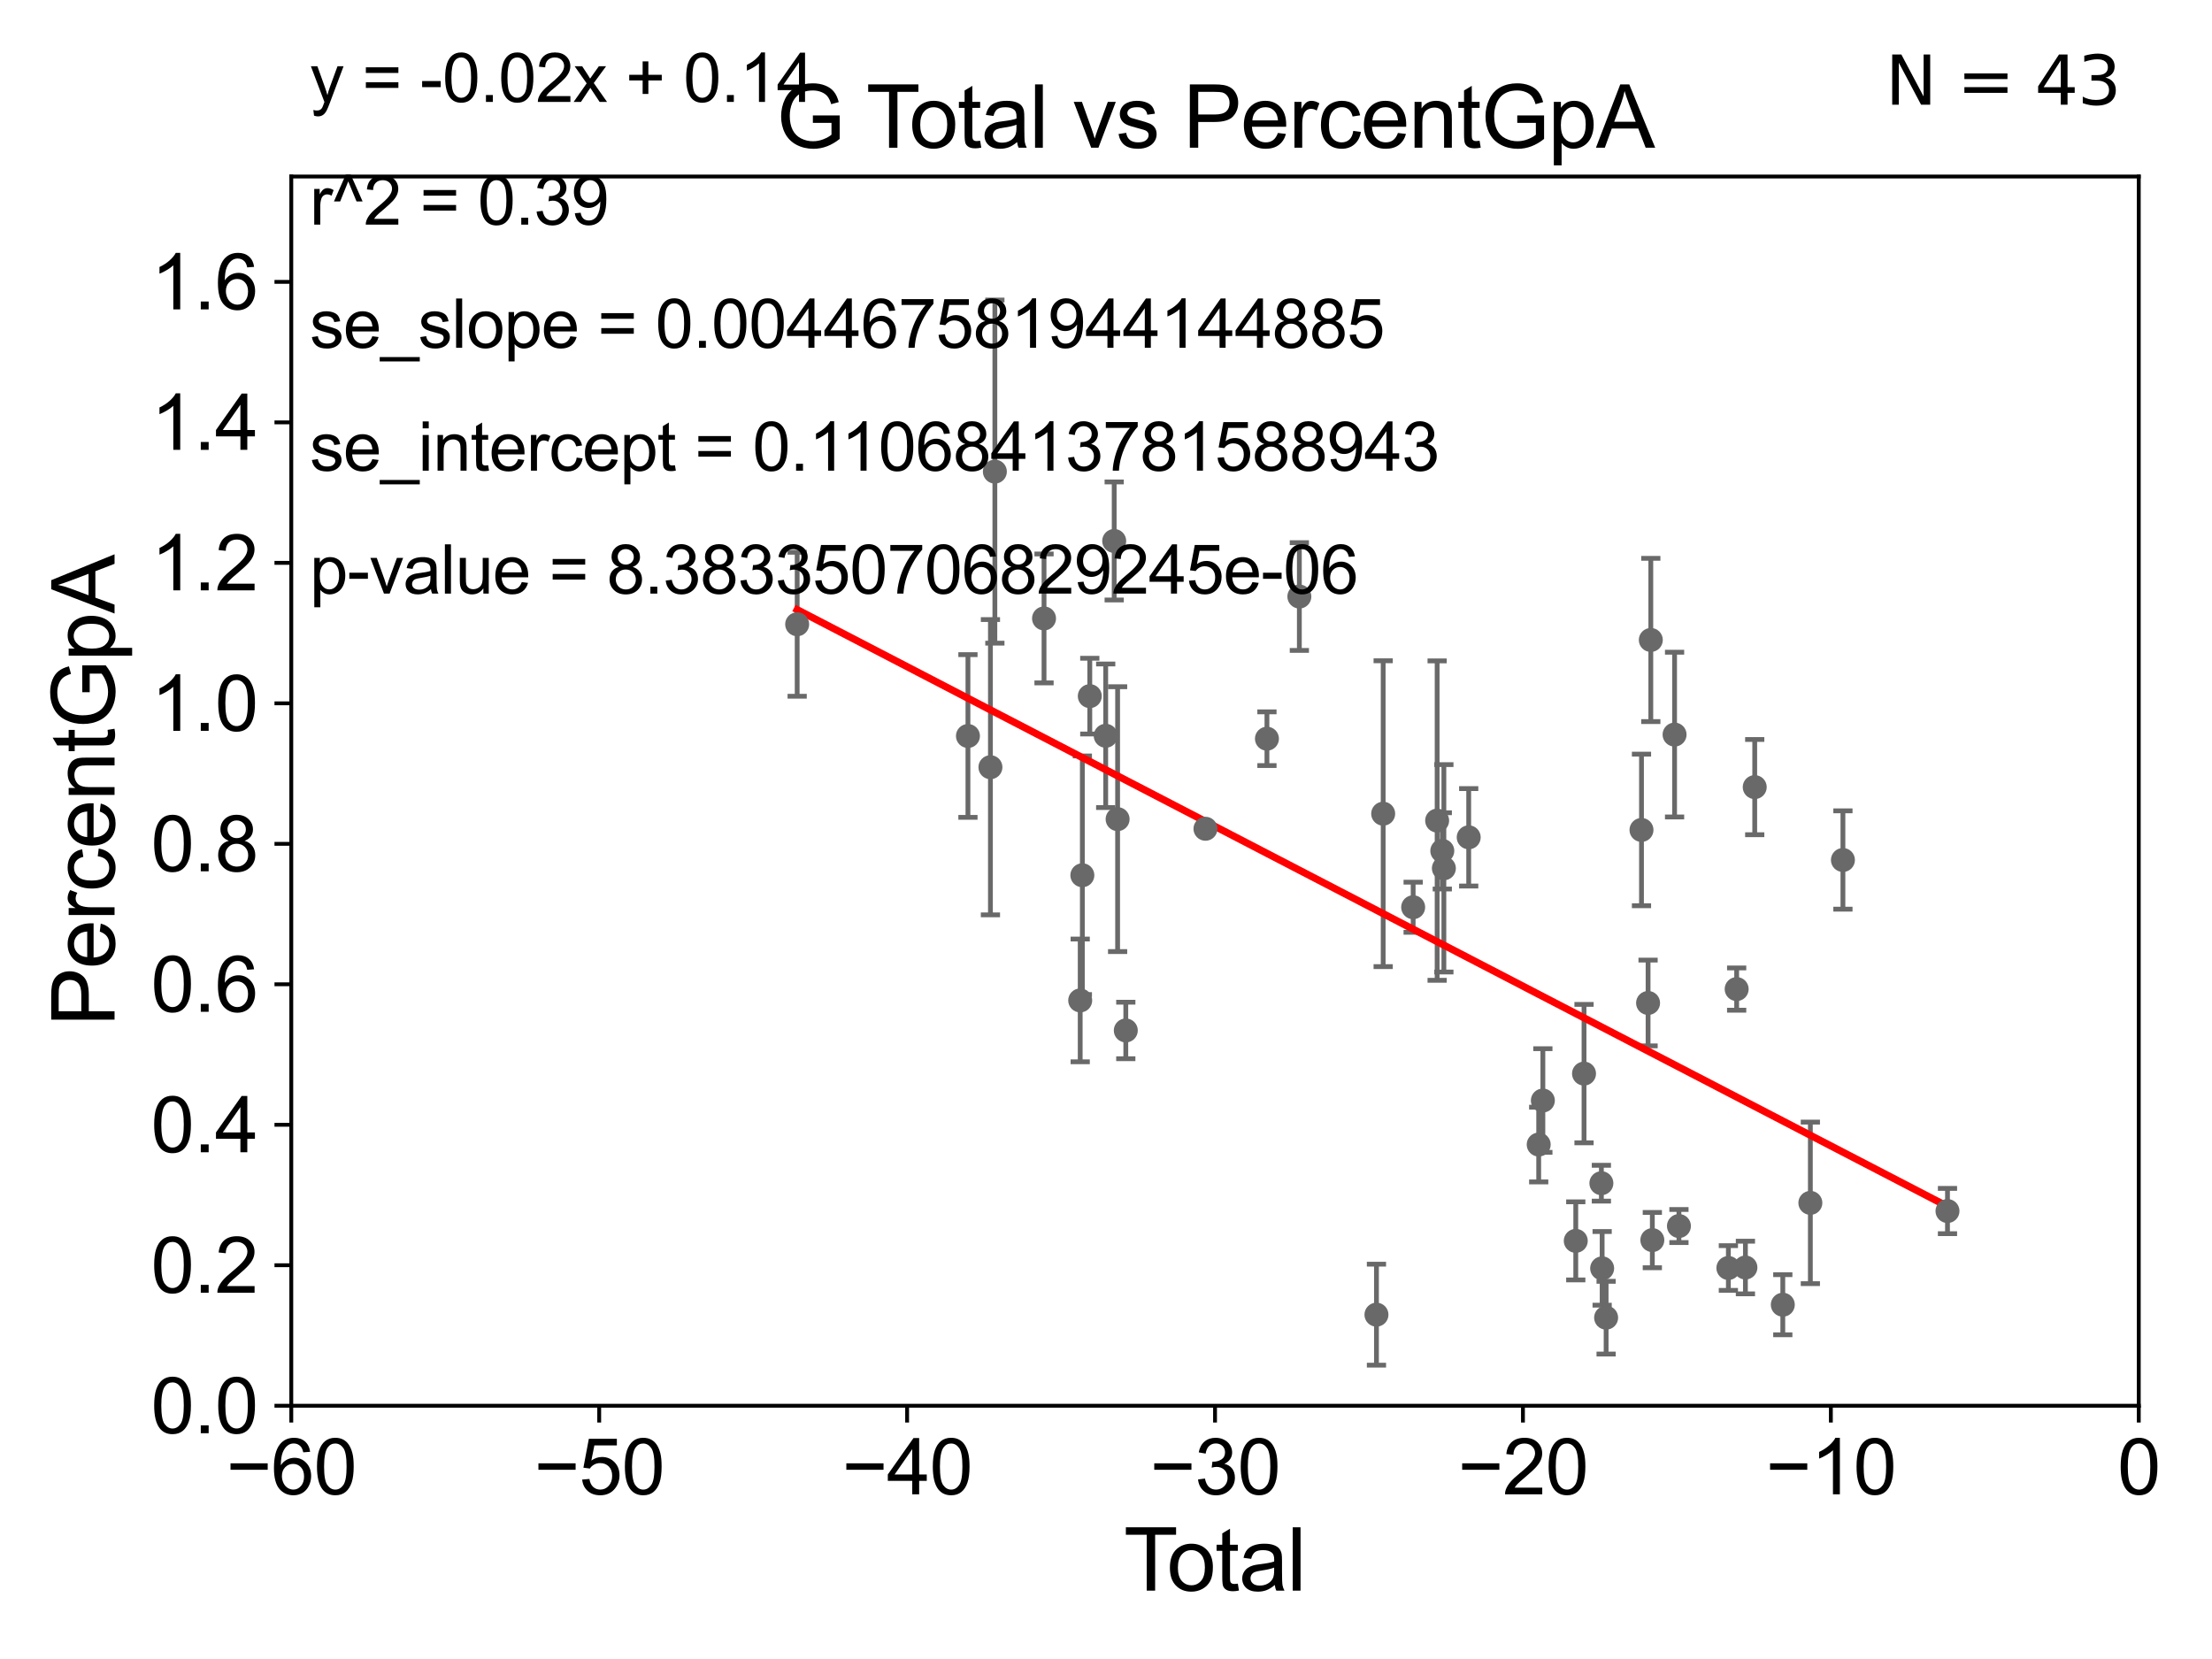 <?xml version="1.0" encoding="utf-8" standalone="no"?>
<!DOCTYPE svg PUBLIC "-//W3C//DTD SVG 1.1//EN"
  "http://www.w3.org/Graphics/SVG/1.1/DTD/svg11.dtd">
<svg xmlns:xlink="http://www.w3.org/1999/xlink" width="460.8pt" height="345.6pt" viewBox="0 0 460.8 345.6" xmlns="http://www.w3.org/2000/svg" version="1.1">
 <defs>
  <style type="text/css">*{stroke-linejoin: round; stroke-linecap: butt}</style>
 </defs>
 <g id="figure_1">
  <g id="patch_1">
   <path d="M 0 345.6 
L 460.8 345.6 
L 460.8 0 
L 0 0 
z
" style="fill: #ffffff"/>
  </g>
  <g id="axes_1">
   <g id="patch_2">
    <path d="M 60.68 292.84 
L 445.545 292.84 
L 445.545 36.775 
L 60.68 36.775 
z
" style="fill: #ffffff"/>
   </g>
   <g id="PathCollection_1">
    <defs>
     <path id="m47441e8400" d="M 0 1.118 
C 0.297 1.118 0.581 1 0.791 0.791 
C 1 0.581 1.118 0.297 1.118 0 
C 1.118 -0.297 1 -0.581 0.791 -0.791 
C 0.581 -1 0.297 -1.118 0 -1.118 
C -0.297 -1.118 -0.581 -1 -0.791 -0.791 
C -1 -0.581 -1.118 -0.297 -1.118 0 
C -1.118 0.297 -1 0.581 -0.791 0.791 
C -0.581 1 -0.297 1.118 0 1.118 
z
" style="stroke: #696969"/>
    </defs>
    <g clip-path="url(#pc8332c37d7)">
     <use xlink:href="#m47441e8400" x="166.065" y="130.045" style="fill: #696969; stroke: #696969"/>
     <use xlink:href="#m47441e8400" x="321.407" y="229.259" style="fill: #696969; stroke: #696969"/>
     <use xlink:href="#m47441e8400" x="328.261" y="258.495" style="fill: #696969; stroke: #696969"/>
     <use xlink:href="#m47441e8400" x="329.981" y="223.65" style="fill: #696969; stroke: #696969"/>
     <use xlink:href="#m47441e8400" x="333.597" y="246.482" style="fill: #696969; stroke: #696969"/>
     <use xlink:href="#m47441e8400" x="333.756" y="264.219" style="fill: #696969; stroke: #696969"/>
     <use xlink:href="#m47441e8400" x="334.584" y="274.495" style="fill: #696969; stroke: #696969"/>
     <use xlink:href="#m47441e8400" x="341.952" y="172.893" style="fill: #696969; stroke: #696969"/>
     <use xlink:href="#m47441e8400" x="343.324" y="208.938" style="fill: #696969; stroke: #696969"/>
     <use xlink:href="#m47441e8400" x="320.54" y="238.43" style="fill: #696969; stroke: #696969"/>
     <use xlink:href="#m47441e8400" x="343.894" y="133.316" style="fill: #696969; stroke: #696969"/>
     <use xlink:href="#m47441e8400" x="348.844" y="153.029" style="fill: #696969; stroke: #696969"/>
     <use xlink:href="#m47441e8400" x="349.754" y="255.406" style="fill: #696969; stroke: #696969"/>
     <use xlink:href="#m47441e8400" x="360.052" y="264.146" style="fill: #696969; stroke: #696969"/>
     <use xlink:href="#m47441e8400" x="361.778" y="206.043" style="fill: #696969; stroke: #696969"/>
     <use xlink:href="#m47441e8400" x="363.603" y="264.045" style="fill: #696969; stroke: #696969"/>
     <use xlink:href="#m47441e8400" x="365.541" y="163.969" style="fill: #696969; stroke: #696969"/>
     <use xlink:href="#m47441e8400" x="371.39" y="271.795" style="fill: #696969; stroke: #696969"/>
     <use xlink:href="#m47441e8400" x="377.131" y="250.581" style="fill: #696969; stroke: #696969"/>
     <use xlink:href="#m47441e8400" x="344.211" y="258.335" style="fill: #696969; stroke: #696969"/>
     <use xlink:href="#m47441e8400" x="383.915" y="179.153" style="fill: #696969; stroke: #696969"/>
     <use xlink:href="#m47441e8400" x="405.697" y="252.283" style="fill: #696969; stroke: #696969"/>
     <use xlink:href="#m47441e8400" x="300.786" y="180.884" style="fill: #696969; stroke: #696969"/>
     <use xlink:href="#m47441e8400" x="201.641" y="153.321" style="fill: #696969; stroke: #696969"/>
     <use xlink:href="#m47441e8400" x="206.325" y="159.824" style="fill: #696969; stroke: #696969"/>
     <use xlink:href="#m47441e8400" x="207.249" y="98.244" style="fill: #696969; stroke: #696969"/>
     <use xlink:href="#m47441e8400" x="217.491" y="128.83" style="fill: #696969; stroke: #696969"/>
     <use xlink:href="#m47441e8400" x="225.026" y="208.407" style="fill: #696969; stroke: #696969"/>
     <use xlink:href="#m47441e8400" x="225.474" y="182.332" style="fill: #696969; stroke: #696969"/>
     <use xlink:href="#m47441e8400" x="227.023" y="145.017" style="fill: #696969; stroke: #696969"/>
     <use xlink:href="#m47441e8400" x="230.338" y="153.276" style="fill: #696969; stroke: #696969"/>
     <use xlink:href="#m47441e8400" x="232.107" y="112.694" style="fill: #696969; stroke: #696969"/>
     <use xlink:href="#m47441e8400" x="305.958" y="174.428" style="fill: #696969; stroke: #696969"/>
     <use xlink:href="#m47441e8400" x="232.819" y="170.644" style="fill: #696969; stroke: #696969"/>
     <use xlink:href="#m47441e8400" x="251.12" y="172.647" style="fill: #696969; stroke: #696969"/>
     <use xlink:href="#m47441e8400" x="263.927" y="153.884" style="fill: #696969; stroke: #696969"/>
     <use xlink:href="#m47441e8400" x="270.68" y="124.27" style="fill: #696969; stroke: #696969"/>
     <use xlink:href="#m47441e8400" x="286.742" y="273.868" style="fill: #696969; stroke: #696969"/>
     <use xlink:href="#m47441e8400" x="288.141" y="169.507" style="fill: #696969; stroke: #696969"/>
     <use xlink:href="#m47441e8400" x="294.387" y="188.992" style="fill: #696969; stroke: #696969"/>
     <use xlink:href="#m47441e8400" x="299.383" y="170.946" style="fill: #696969; stroke: #696969"/>
     <use xlink:href="#m47441e8400" x="300.457" y="177.251" style="fill: #696969; stroke: #696969"/>
     <use xlink:href="#m47441e8400" x="234.524" y="214.664" style="fill: #696969; stroke: #696969"/>
    </g>
   </g>
   <g id="matplotlib.axis_1">
    <g id="xtick_1">
     <g id="line2d_1">
      <defs>
       <path id="m8c2163148f" d="M 0 0 
L 0 3.5 
" style="stroke: #000000; stroke-width: 0.8"/>
      </defs>
      <g>
       <use xlink:href="#m8c2163148f" x="60.68" y="292.84" style="stroke: #000000; stroke-width: 0.8"/>
      </g>
     </g>
     <g id="text_1">
      <!-- −60 -->
      <g transform="translate(47.11 311.293)scale(0.16 -0.16)">
       <defs>
        <path id="ArialMT-2212" d="M 3381 1997 
L 356 1997 
L 356 2522 
L 3381 2522 
L 3381 1997 
z
" transform="scale(0.016)"/>
        <path id="ArialMT-36" d="M 3184 3459 
L 2625 3416 
Q 2550 3747 2413 3897 
Q 2184 4138 1850 4138 
Q 1581 4138 1378 3988 
Q 1113 3794 959 3422 
Q 806 3050 800 2363 
Q 1003 2672 1297 2822 
Q 1591 2972 1913 2972 
Q 2475 2972 2870 2558 
Q 3266 2144 3266 1488 
Q 3266 1056 3080 686 
Q 2894 316 2569 119 
Q 2244 -78 1831 -78 
Q 1128 -78 684 439 
Q 241 956 241 2144 
Q 241 3472 731 4075 
Q 1159 4600 1884 4600 
Q 2425 4600 2770 4297 
Q 3116 3994 3184 3459 
z
M 888 1484 
Q 888 1194 1011 928 
Q 1134 663 1356 523 
Q 1578 384 1822 384 
Q 2178 384 2434 671 
Q 2691 959 2691 1453 
Q 2691 1928 2437 2201 
Q 2184 2475 1800 2475 
Q 1419 2475 1153 2201 
Q 888 1928 888 1484 
z
" transform="scale(0.016)"/>
        <path id="ArialMT-30" d="M 266 2259 
Q 266 3072 433 3567 
Q 600 4063 929 4331 
Q 1259 4600 1759 4600 
Q 2128 4600 2406 4451 
Q 2684 4303 2865 4023 
Q 3047 3744 3150 3342 
Q 3253 2941 3253 2259 
Q 3253 1453 3087 958 
Q 2922 463 2592 192 
Q 2263 -78 1759 -78 
Q 1097 -78 719 397 
Q 266 969 266 2259 
z
M 844 2259 
Q 844 1131 1108 757 
Q 1372 384 1759 384 
Q 2147 384 2411 759 
Q 2675 1134 2675 2259 
Q 2675 3391 2411 3762 
Q 2147 4134 1753 4134 
Q 1366 4134 1134 3806 
Q 844 3388 844 2259 
z
" transform="scale(0.016)"/>
       </defs>
       <use xlink:href="#ArialMT-2212"/>
       <use xlink:href="#ArialMT-36" x="58.398"/>
       <use xlink:href="#ArialMT-30" x="114.014"/>
      </g>
     </g>
    </g>
    <g id="xtick_2">
     <g id="line2d_2">
      <g>
       <use xlink:href="#m8c2163148f" x="124.824" y="292.84" style="stroke: #000000; stroke-width: 0.8"/>
      </g>
     </g>
     <g id="text_2">
      <!-- −50 -->
      <g transform="translate(111.254 311.293)scale(0.16 -0.16)">
       <defs>
        <path id="ArialMT-35" d="M 266 1200 
L 856 1250 
Q 922 819 1161 601 
Q 1400 384 1738 384 
Q 2144 384 2425 690 
Q 2706 997 2706 1503 
Q 2706 1984 2436 2262 
Q 2166 2541 1728 2541 
Q 1456 2541 1237 2417 
Q 1019 2294 894 2097 
L 366 2166 
L 809 4519 
L 3088 4519 
L 3088 3981 
L 1259 3981 
L 1013 2750 
Q 1425 3038 1878 3038 
Q 2478 3038 2890 2622 
Q 3303 2206 3303 1553 
Q 3303 931 2941 478 
Q 2500 -78 1738 -78 
Q 1113 -78 717 272 
Q 322 622 266 1200 
z
" transform="scale(0.016)"/>
       </defs>
       <use xlink:href="#ArialMT-2212"/>
       <use xlink:href="#ArialMT-35" x="58.398"/>
       <use xlink:href="#ArialMT-30" x="114.014"/>
      </g>
     </g>
    </g>
    <g id="xtick_3">
     <g id="line2d_3">
      <g>
       <use xlink:href="#m8c2163148f" x="188.968" y="292.84" style="stroke: #000000; stroke-width: 0.8"/>
      </g>
     </g>
     <g id="text_3">
      <!-- −40 -->
      <g transform="translate(175.398 311.293)scale(0.16 -0.16)">
       <defs>
        <path id="ArialMT-34" d="M 2069 0 
L 2069 1097 
L 81 1097 
L 81 1613 
L 2172 4581 
L 2631 4581 
L 2631 1613 
L 3250 1613 
L 3250 1097 
L 2631 1097 
L 2631 0 
L 2069 0 
z
M 2069 1613 
L 2069 3678 
L 634 1613 
L 2069 1613 
z
" transform="scale(0.016)"/>
       </defs>
       <use xlink:href="#ArialMT-2212"/>
       <use xlink:href="#ArialMT-34" x="58.398"/>
       <use xlink:href="#ArialMT-30" x="114.014"/>
      </g>
     </g>
    </g>
    <g id="xtick_4">
     <g id="line2d_4">
      <g>
       <use xlink:href="#m8c2163148f" x="253.113" y="292.84" style="stroke: #000000; stroke-width: 0.8"/>
      </g>
     </g>
     <g id="text_4">
      <!-- −30 -->
      <g transform="translate(239.542 311.293)scale(0.16 -0.16)">
       <defs>
        <path id="ArialMT-33" d="M 269 1209 
L 831 1284 
Q 928 806 1161 595 
Q 1394 384 1728 384 
Q 2125 384 2398 659 
Q 2672 934 2672 1341 
Q 2672 1728 2419 1979 
Q 2166 2231 1775 2231 
Q 1616 2231 1378 2169 
L 1441 2663 
Q 1497 2656 1531 2656 
Q 1891 2656 2178 2843 
Q 2466 3031 2466 3422 
Q 2466 3731 2256 3934 
Q 2047 4138 1716 4138 
Q 1388 4138 1169 3931 
Q 950 3725 888 3313 
L 325 3413 
Q 428 3978 793 4289 
Q 1159 4600 1703 4600 
Q 2078 4600 2393 4439 
Q 2709 4278 2876 4000 
Q 3044 3722 3044 3409 
Q 3044 3113 2884 2869 
Q 2725 2625 2413 2481 
Q 2819 2388 3044 2092 
Q 3269 1797 3269 1353 
Q 3269 753 2831 336 
Q 2394 -81 1725 -81 
Q 1122 -81 723 278 
Q 325 638 269 1209 
z
" transform="scale(0.016)"/>
       </defs>
       <use xlink:href="#ArialMT-2212"/>
       <use xlink:href="#ArialMT-33" x="58.398"/>
       <use xlink:href="#ArialMT-30" x="114.014"/>
      </g>
     </g>
    </g>
    <g id="xtick_5">
     <g id="line2d_5">
      <g>
       <use xlink:href="#m8c2163148f" x="317.257" y="292.84" style="stroke: #000000; stroke-width: 0.8"/>
      </g>
     </g>
     <g id="text_5">
      <!-- −20 -->
      <g transform="translate(303.687 311.293)scale(0.16 -0.16)">
       <defs>
        <path id="ArialMT-32" d="M 3222 541 
L 3222 0 
L 194 0 
Q 188 203 259 391 
Q 375 700 629 1000 
Q 884 1300 1366 1694 
Q 2113 2306 2375 2664 
Q 2638 3022 2638 3341 
Q 2638 3675 2398 3904 
Q 2159 4134 1775 4134 
Q 1369 4134 1125 3890 
Q 881 3647 878 3216 
L 300 3275 
Q 359 3922 746 4261 
Q 1134 4600 1788 4600 
Q 2447 4600 2831 4234 
Q 3216 3869 3216 3328 
Q 3216 3053 3103 2787 
Q 2991 2522 2730 2228 
Q 2469 1934 1863 1422 
Q 1356 997 1212 845 
Q 1069 694 975 541 
L 3222 541 
z
" transform="scale(0.016)"/>
       </defs>
       <use xlink:href="#ArialMT-2212"/>
       <use xlink:href="#ArialMT-32" x="58.398"/>
       <use xlink:href="#ArialMT-30" x="114.014"/>
      </g>
     </g>
    </g>
    <g id="xtick_6">
     <g id="line2d_6">
      <g>
       <use xlink:href="#m8c2163148f" x="381.401" y="292.84" style="stroke: #000000; stroke-width: 0.8"/>
      </g>
     </g>
     <g id="text_6">
      <!-- −10 -->
      <g transform="translate(367.831 311.293)scale(0.16 -0.16)">
       <defs>
        <path id="ArialMT-31" d="M 2384 0 
L 1822 0 
L 1822 3584 
Q 1619 3391 1289 3197 
Q 959 3003 697 2906 
L 697 3450 
Q 1169 3672 1522 3987 
Q 1875 4303 2022 4600 
L 2384 4600 
L 2384 0 
z
" transform="scale(0.016)"/>
       </defs>
       <use xlink:href="#ArialMT-2212"/>
       <use xlink:href="#ArialMT-31" x="58.398"/>
       <use xlink:href="#ArialMT-30" x="114.014"/>
      </g>
     </g>
    </g>
    <g id="xtick_7">
     <g id="line2d_7">
      <g>
       <use xlink:href="#m8c2163148f" x="445.545" y="292.84" style="stroke: #000000; stroke-width: 0.8"/>
      </g>
     </g>
     <g id="text_7">
      <!-- 0 -->
      <g transform="translate(441.096 311.293)scale(0.16 -0.16)">
       <use xlink:href="#ArialMT-30"/>
      </g>
     </g>
    </g>
    <g id="text_8">
     <!-- Total -->
     <g transform="translate(234.107 331.357)scale(0.18 -0.18)">
      <defs>
       <path id="ArialMT-54" d="M 1659 0 
L 1659 4041 
L 150 4041 
L 150 4581 
L 3781 4581 
L 3781 4041 
L 2266 4041 
L 2266 0 
L 1659 0 
z
" transform="scale(0.016)"/>
       <path id="ArialMT-6f" d="M 213 1659 
Q 213 2581 725 3025 
Q 1153 3394 1769 3394 
Q 2453 3394 2887 2945 
Q 3322 2497 3322 1706 
Q 3322 1066 3130 698 
Q 2938 331 2570 128 
Q 2203 -75 1769 -75 
Q 1072 -75 642 372 
Q 213 819 213 1659 
z
M 791 1659 
Q 791 1022 1069 705 
Q 1347 388 1769 388 
Q 2188 388 2466 706 
Q 2744 1025 2744 1678 
Q 2744 2294 2464 2611 
Q 2184 2928 1769 2928 
Q 1347 2928 1069 2612 
Q 791 2297 791 1659 
z
" transform="scale(0.016)"/>
       <path id="ArialMT-74" d="M 1650 503 
L 1731 6 
Q 1494 -44 1306 -44 
Q 1000 -44 831 53 
Q 663 150 594 308 
Q 525 466 525 972 
L 525 2881 
L 113 2881 
L 113 3319 
L 525 3319 
L 525 4141 
L 1084 4478 
L 1084 3319 
L 1650 3319 
L 1650 2881 
L 1084 2881 
L 1084 941 
Q 1084 700 1114 631 
Q 1144 563 1211 522 
Q 1278 481 1403 481 
Q 1497 481 1650 503 
z
" transform="scale(0.016)"/>
       <path id="ArialMT-61" d="M 2588 409 
Q 2275 144 1986 34 
Q 1697 -75 1366 -75 
Q 819 -75 525 192 
Q 231 459 231 875 
Q 231 1119 342 1320 
Q 453 1522 633 1644 
Q 813 1766 1038 1828 
Q 1203 1872 1538 1913 
Q 2219 1994 2541 2106 
Q 2544 2222 2544 2253 
Q 2544 2597 2384 2738 
Q 2169 2928 1744 2928 
Q 1347 2928 1158 2789 
Q 969 2650 878 2297 
L 328 2372 
Q 403 2725 575 2942 
Q 747 3159 1072 3276 
Q 1397 3394 1825 3394 
Q 2250 3394 2515 3294 
Q 2781 3194 2906 3042 
Q 3031 2891 3081 2659 
Q 3109 2516 3109 2141 
L 3109 1391 
Q 3109 606 3145 398 
Q 3181 191 3288 0 
L 2700 0 
Q 2613 175 2588 409 
z
M 2541 1666 
Q 2234 1541 1622 1453 
Q 1275 1403 1131 1340 
Q 988 1278 909 1158 
Q 831 1038 831 891 
Q 831 666 1001 516 
Q 1172 366 1500 366 
Q 1825 366 2078 508 
Q 2331 650 2450 897 
Q 2541 1088 2541 1459 
L 2541 1666 
z
" transform="scale(0.016)"/>
       <path id="ArialMT-6c" d="M 409 0 
L 409 4581 
L 972 4581 
L 972 0 
L 409 0 
z
" transform="scale(0.016)"/>
      </defs>
      <use xlink:href="#ArialMT-54"/>
      <use xlink:href="#ArialMT-6f" x="49.959"/>
      <use xlink:href="#ArialMT-74" x="105.574"/>
      <use xlink:href="#ArialMT-61" x="133.357"/>
      <use xlink:href="#ArialMT-6c" x="188.973"/>
     </g>
    </g>
   </g>
   <g id="matplotlib.axis_2">
    <g id="ytick_1">
     <g id="line2d_8">
      <defs>
       <path id="m970af2dd89" d="M 0 0 
L -3.5 0 
" style="stroke: #000000; stroke-width: 0.8"/>
      </defs>
      <g>
       <use xlink:href="#m970af2dd89" x="60.68" y="292.84" style="stroke: #000000; stroke-width: 0.8"/>
      </g>
     </g>
     <g id="text_9">
      <!-- 0.0 -->
      <g transform="translate(31.44 298.566)scale(0.16 -0.16)">
       <defs>
        <path id="ArialMT-2e" d="M 581 0 
L 581 641 
L 1222 641 
L 1222 0 
L 581 0 
z
" transform="scale(0.016)"/>
       </defs>
       <use xlink:href="#ArialMT-30"/>
       <use xlink:href="#ArialMT-2e" x="55.615"/>
       <use xlink:href="#ArialMT-30" x="83.398"/>
      </g>
     </g>
    </g>
    <g id="ytick_2">
     <g id="line2d_9">
      <g>
       <use xlink:href="#m970af2dd89" x="60.68" y="263.575" style="stroke: #000000; stroke-width: 0.8"/>
      </g>
     </g>
     <g id="text_10">
      <!-- 0.2 -->
      <g transform="translate(31.44 269.302)scale(0.16 -0.16)">
       <use xlink:href="#ArialMT-30"/>
       <use xlink:href="#ArialMT-2e" x="55.615"/>
       <use xlink:href="#ArialMT-32" x="83.398"/>
      </g>
     </g>
    </g>
    <g id="ytick_3">
     <g id="line2d_10">
      <g>
       <use xlink:href="#m970af2dd89" x="60.68" y="234.311" style="stroke: #000000; stroke-width: 0.8"/>
      </g>
     </g>
     <g id="text_11">
      <!-- 0.4 -->
      <g transform="translate(31.44 240.037)scale(0.16 -0.16)">
       <use xlink:href="#ArialMT-30"/>
       <use xlink:href="#ArialMT-2e" x="55.615"/>
       <use xlink:href="#ArialMT-34" x="83.398"/>
      </g>
     </g>
    </g>
    <g id="ytick_4">
     <g id="line2d_11">
      <g>
       <use xlink:href="#m970af2dd89" x="60.68" y="205.046" style="stroke: #000000; stroke-width: 0.8"/>
      </g>
     </g>
     <g id="text_12">
      <!-- 0.6 -->
      <g transform="translate(31.44 210.772)scale(0.16 -0.16)">
       <use xlink:href="#ArialMT-30"/>
       <use xlink:href="#ArialMT-2e" x="55.615"/>
       <use xlink:href="#ArialMT-36" x="83.398"/>
      </g>
     </g>
    </g>
    <g id="ytick_5">
     <g id="line2d_12">
      <g>
       <use xlink:href="#m970af2dd89" x="60.68" y="175.782" style="stroke: #000000; stroke-width: 0.8"/>
      </g>
     </g>
     <g id="text_13">
      <!-- 0.8 -->
      <g transform="translate(31.44 181.508)scale(0.16 -0.16)">
       <defs>
        <path id="ArialMT-38" d="M 1131 2484 
Q 781 2613 612 2850 
Q 444 3088 444 3419 
Q 444 3919 803 4259 
Q 1163 4600 1759 4600 
Q 2359 4600 2725 4251 
Q 3091 3903 3091 3403 
Q 3091 3084 2923 2848 
Q 2756 2613 2416 2484 
Q 2838 2347 3058 2040 
Q 3278 1734 3278 1309 
Q 3278 722 2862 322 
Q 2447 -78 1769 -78 
Q 1091 -78 675 323 
Q 259 725 259 1325 
Q 259 1772 486 2073 
Q 713 2375 1131 2484 
z
M 1019 3438 
Q 1019 3113 1228 2906 
Q 1438 2700 1772 2700 
Q 2097 2700 2305 2904 
Q 2513 3109 2513 3406 
Q 2513 3716 2298 3927 
Q 2084 4138 1766 4138 
Q 1444 4138 1231 3931 
Q 1019 3725 1019 3438 
z
M 838 1322 
Q 838 1081 952 856 
Q 1066 631 1291 507 
Q 1516 384 1775 384 
Q 2178 384 2440 643 
Q 2703 903 2703 1303 
Q 2703 1709 2433 1975 
Q 2163 2241 1756 2241 
Q 1359 2241 1098 1978 
Q 838 1716 838 1322 
z
" transform="scale(0.016)"/>
       </defs>
       <use xlink:href="#ArialMT-30"/>
       <use xlink:href="#ArialMT-2e" x="55.615"/>
       <use xlink:href="#ArialMT-38" x="83.398"/>
      </g>
     </g>
    </g>
    <g id="ytick_6">
     <g id="line2d_13">
      <g>
       <use xlink:href="#m970af2dd89" x="60.68" y="146.517" style="stroke: #000000; stroke-width: 0.8"/>
      </g>
     </g>
     <g id="text_14">
      <!-- 1.0 -->
      <g transform="translate(31.44 152.243)scale(0.16 -0.16)">
       <use xlink:href="#ArialMT-31"/>
       <use xlink:href="#ArialMT-2e" x="55.615"/>
       <use xlink:href="#ArialMT-30" x="83.398"/>
      </g>
     </g>
    </g>
    <g id="ytick_7">
     <g id="line2d_14">
      <g>
       <use xlink:href="#m970af2dd89" x="60.68" y="117.252" style="stroke: #000000; stroke-width: 0.8"/>
      </g>
     </g>
     <g id="text_15">
      <!-- 1.2 -->
      <g transform="translate(31.44 122.979)scale(0.16 -0.16)">
       <use xlink:href="#ArialMT-31"/>
       <use xlink:href="#ArialMT-2e" x="55.615"/>
       <use xlink:href="#ArialMT-32" x="83.398"/>
      </g>
     </g>
    </g>
    <g id="ytick_8">
     <g id="line2d_15">
      <g>
       <use xlink:href="#m970af2dd89" x="60.68" y="87.988" style="stroke: #000000; stroke-width: 0.8"/>
      </g>
     </g>
     <g id="text_16">
      <!-- 1.4 -->
      <g transform="translate(31.44 93.714)scale(0.16 -0.16)">
       <use xlink:href="#ArialMT-31"/>
       <use xlink:href="#ArialMT-2e" x="55.615"/>
       <use xlink:href="#ArialMT-34" x="83.398"/>
      </g>
     </g>
    </g>
    <g id="ytick_9">
     <g id="line2d_16">
      <g>
       <use xlink:href="#m970af2dd89" x="60.68" y="58.723" style="stroke: #000000; stroke-width: 0.8"/>
      </g>
     </g>
     <g id="text_17">
      <!-- 1.6 -->
      <g transform="translate(31.44 64.45)scale(0.16 -0.16)">
       <use xlink:href="#ArialMT-31"/>
       <use xlink:href="#ArialMT-2e" x="55.615"/>
       <use xlink:href="#ArialMT-36" x="83.398"/>
      </g>
     </g>
    </g>
    <g id="text_18">
     <!-- PercentGpA -->
     <g transform="translate(23.863 213.831)rotate(-90)scale(0.18 -0.18)">
      <defs>
       <path id="ArialMT-50" d="M 494 0 
L 494 4581 
L 2222 4581 
Q 2678 4581 2919 4538 
Q 3256 4481 3484 4323 
Q 3713 4166 3852 3881 
Q 3991 3597 3991 3256 
Q 3991 2672 3619 2267 
Q 3247 1863 2275 1863 
L 1100 1863 
L 1100 0 
L 494 0 
z
M 1100 2403 
L 2284 2403 
Q 2872 2403 3119 2622 
Q 3366 2841 3366 3238 
Q 3366 3525 3220 3729 
Q 3075 3934 2838 4000 
Q 2684 4041 2272 4041 
L 1100 4041 
L 1100 2403 
z
" transform="scale(0.016)"/>
       <path id="ArialMT-65" d="M 2694 1069 
L 3275 997 
Q 3138 488 2766 206 
Q 2394 -75 1816 -75 
Q 1088 -75 661 373 
Q 234 822 234 1631 
Q 234 2469 665 2931 
Q 1097 3394 1784 3394 
Q 2450 3394 2872 2941 
Q 3294 2488 3294 1666 
Q 3294 1616 3291 1516 
L 816 1516 
Q 847 969 1125 678 
Q 1403 388 1819 388 
Q 2128 388 2347 550 
Q 2566 713 2694 1069 
z
M 847 1978 
L 2700 1978 
Q 2663 2397 2488 2606 
Q 2219 2931 1791 2931 
Q 1403 2931 1139 2672 
Q 875 2413 847 1978 
z
" transform="scale(0.016)"/>
       <path id="ArialMT-72" d="M 416 0 
L 416 3319 
L 922 3319 
L 922 2816 
Q 1116 3169 1280 3281 
Q 1444 3394 1641 3394 
Q 1925 3394 2219 3213 
L 2025 2691 
Q 1819 2813 1613 2813 
Q 1428 2813 1281 2702 
Q 1134 2591 1072 2394 
Q 978 2094 978 1738 
L 978 0 
L 416 0 
z
" transform="scale(0.016)"/>
       <path id="ArialMT-63" d="M 2588 1216 
L 3141 1144 
Q 3050 572 2676 248 
Q 2303 -75 1759 -75 
Q 1078 -75 664 370 
Q 250 816 250 1647 
Q 250 2184 428 2587 
Q 606 2991 970 3192 
Q 1334 3394 1763 3394 
Q 2303 3394 2647 3120 
Q 2991 2847 3088 2344 
L 2541 2259 
Q 2463 2594 2264 2762 
Q 2066 2931 1784 2931 
Q 1359 2931 1093 2626 
Q 828 2322 828 1663 
Q 828 994 1084 691 
Q 1341 388 1753 388 
Q 2084 388 2306 591 
Q 2528 794 2588 1216 
z
" transform="scale(0.016)"/>
       <path id="ArialMT-6e" d="M 422 0 
L 422 3319 
L 928 3319 
L 928 2847 
Q 1294 3394 1984 3394 
Q 2284 3394 2536 3286 
Q 2788 3178 2913 3003 
Q 3038 2828 3088 2588 
Q 3119 2431 3119 2041 
L 3119 0 
L 2556 0 
L 2556 2019 
Q 2556 2363 2490 2533 
Q 2425 2703 2258 2804 
Q 2091 2906 1866 2906 
Q 1506 2906 1245 2678 
Q 984 2450 984 1813 
L 984 0 
L 422 0 
z
" transform="scale(0.016)"/>
       <path id="ArialMT-47" d="M 2638 1797 
L 2638 2334 
L 4578 2338 
L 4578 638 
Q 4131 281 3656 101 
Q 3181 -78 2681 -78 
Q 2006 -78 1454 211 
Q 903 500 622 1047 
Q 341 1594 341 2269 
Q 341 2938 620 3517 
Q 900 4097 1425 4378 
Q 1950 4659 2634 4659 
Q 3131 4659 3532 4498 
Q 3934 4338 4162 4050 
Q 4391 3763 4509 3300 
L 3963 3150 
Q 3859 3500 3706 3700 
Q 3553 3900 3268 4020 
Q 2984 4141 2638 4141 
Q 2222 4141 1919 4014 
Q 1616 3888 1430 3681 
Q 1244 3475 1141 3228 
Q 966 2803 966 2306 
Q 966 1694 1177 1281 
Q 1388 869 1791 669 
Q 2194 469 2647 469 
Q 3041 469 3416 620 
Q 3791 772 3984 944 
L 3984 1797 
L 2638 1797 
z
" transform="scale(0.016)"/>
       <path id="ArialMT-70" d="M 422 -1272 
L 422 3319 
L 934 3319 
L 934 2888 
Q 1116 3141 1344 3267 
Q 1572 3394 1897 3394 
Q 2322 3394 2647 3175 
Q 2972 2956 3137 2557 
Q 3303 2159 3303 1684 
Q 3303 1175 3120 767 
Q 2938 359 2589 142 
Q 2241 -75 1856 -75 
Q 1575 -75 1351 44 
Q 1128 163 984 344 
L 984 -1272 
L 422 -1272 
z
M 931 1641 
Q 931 1000 1190 694 
Q 1450 388 1819 388 
Q 2194 388 2461 705 
Q 2728 1022 2728 1688 
Q 2728 2322 2467 2637 
Q 2206 2953 1844 2953 
Q 1484 2953 1207 2617 
Q 931 2281 931 1641 
z
" transform="scale(0.016)"/>
       <path id="ArialMT-41" d="M -9 0 
L 1750 4581 
L 2403 4581 
L 4278 0 
L 3588 0 
L 3053 1388 
L 1138 1388 
L 634 0 
L -9 0 
z
M 1313 1881 
L 2866 1881 
L 2388 3150 
Q 2169 3728 2063 4100 
Q 1975 3659 1816 3225 
L 1313 1881 
z
" transform="scale(0.016)"/>
      </defs>
      <use xlink:href="#ArialMT-50"/>
      <use xlink:href="#ArialMT-65" x="66.699"/>
      <use xlink:href="#ArialMT-72" x="122.314"/>
      <use xlink:href="#ArialMT-63" x="155.615"/>
      <use xlink:href="#ArialMT-65" x="205.615"/>
      <use xlink:href="#ArialMT-6e" x="261.23"/>
      <use xlink:href="#ArialMT-74" x="316.846"/>
      <use xlink:href="#ArialMT-47" x="344.629"/>
      <use xlink:href="#ArialMT-70" x="422.412"/>
      <use xlink:href="#ArialMT-41" x="478.027"/>
     </g>
    </g>
   </g>
   <g id="LineCollection_1">
    <path d="M 166.065 145.04 
L 166.065 115.05 
" clip-path="url(#pc8332c37d7)" style="fill: none; stroke: #696969"/>
    <path d="M 321.407 240.051 
L 321.407 218.466 
" clip-path="url(#pc8332c37d7)" style="fill: none; stroke: #696969"/>
    <path d="M 328.261 266.629 
L 328.261 250.361 
" clip-path="url(#pc8332c37d7)" style="fill: none; stroke: #696969"/>
    <path d="M 329.981 238.066 
L 329.981 209.234 
" clip-path="url(#pc8332c37d7)" style="fill: none; stroke: #696969"/>
    <path d="M 333.597 250.215 
L 333.597 242.748 
" clip-path="url(#pc8332c37d7)" style="fill: none; stroke: #696969"/>
    <path d="M 333.756 271.889 
L 333.756 256.548 
" clip-path="url(#pc8332c37d7)" style="fill: none; stroke: #696969"/>
    <path d="M 334.584 282.07 
L 334.584 266.919 
" clip-path="url(#pc8332c37d7)" style="fill: none; stroke: #696969"/>
    <path d="M 341.952 188.684 
L 341.952 157.102 
" clip-path="url(#pc8332c37d7)" style="fill: none; stroke: #696969"/>
    <path d="M 343.324 217.872 
L 343.324 200.004 
" clip-path="url(#pc8332c37d7)" style="fill: none; stroke: #696969"/>
    <path d="M 320.54 246.215 
L 320.54 230.645 
" clip-path="url(#pc8332c37d7)" style="fill: none; stroke: #696969"/>
    <path d="M 343.894 150.319 
L 343.894 116.313 
" clip-path="url(#pc8332c37d7)" style="fill: none; stroke: #696969"/>
    <path d="M 348.844 170.188 
L 348.844 135.87 
" clip-path="url(#pc8332c37d7)" style="fill: none; stroke: #696969"/>
    <path d="M 349.754 258.849 
L 349.754 251.962 
" clip-path="url(#pc8332c37d7)" style="fill: none; stroke: #696969"/>
    <path d="M 360.052 268.803 
L 360.052 259.488 
" clip-path="url(#pc8332c37d7)" style="fill: none; stroke: #696969"/>
    <path d="M 361.778 210.445 
L 361.778 201.642 
" clip-path="url(#pc8332c37d7)" style="fill: none; stroke: #696969"/>
    <path d="M 363.603 269.528 
L 363.603 258.562 
" clip-path="url(#pc8332c37d7)" style="fill: none; stroke: #696969"/>
    <path d="M 365.541 173.889 
L 365.541 154.049 
" clip-path="url(#pc8332c37d7)" style="fill: none; stroke: #696969"/>
    <path d="M 371.39 278.056 
L 371.39 265.534 
" clip-path="url(#pc8332c37d7)" style="fill: none; stroke: #696969"/>
    <path d="M 377.131 267.408 
L 377.131 233.754 
" clip-path="url(#pc8332c37d7)" style="fill: none; stroke: #696969"/>
    <path d="M 344.211 264.093 
L 344.211 252.577 
" clip-path="url(#pc8332c37d7)" style="fill: none; stroke: #696969"/>
    <path d="M 383.915 189.393 
L 383.915 168.912 
" clip-path="url(#pc8332c37d7)" style="fill: none; stroke: #696969"/>
    <path d="M 405.697 257 
L 405.697 247.566 
" clip-path="url(#pc8332c37d7)" style="fill: none; stroke: #696969"/>
    <path d="M 300.786 202.485 
L 300.786 159.282 
" clip-path="url(#pc8332c37d7)" style="fill: none; stroke: #696969"/>
    <path d="M 201.641 170.269 
L 201.641 136.372 
" clip-path="url(#pc8332c37d7)" style="fill: none; stroke: #696969"/>
    <path d="M 206.325 190.579 
L 206.325 129.068 
" clip-path="url(#pc8332c37d7)" style="fill: none; stroke: #696969"/>
    <path d="M 207.249 133.986 
L 207.249 62.503 
" clip-path="url(#pc8332c37d7)" style="fill: none; stroke: #696969"/>
    <path d="M 217.491 142.256 
L 217.491 115.404 
" clip-path="url(#pc8332c37d7)" style="fill: none; stroke: #696969"/>
    <path d="M 225.026 221.193 
L 225.026 195.622 
" clip-path="url(#pc8332c37d7)" style="fill: none; stroke: #696969"/>
    <path d="M 225.474 207.184 
L 225.474 157.479 
" clip-path="url(#pc8332c37d7)" style="fill: none; stroke: #696969"/>
    <path d="M 227.023 152.909 
L 227.023 137.124 
" clip-path="url(#pc8332c37d7)" style="fill: none; stroke: #696969"/>
    <path d="M 230.338 168.229 
L 230.338 138.323 
" clip-path="url(#pc8332c37d7)" style="fill: none; stroke: #696969"/>
    <path d="M 232.107 124.987 
L 232.107 100.401 
" clip-path="url(#pc8332c37d7)" style="fill: none; stroke: #696969"/>
    <path d="M 305.958 184.578 
L 305.958 164.278 
" clip-path="url(#pc8332c37d7)" style="fill: none; stroke: #696969"/>
    <path d="M 232.819 198.23 
L 232.819 143.057 
" clip-path="url(#pc8332c37d7)" style="fill: none; stroke: #696969"/>
    <path d="M 251.12 173.156 
L 251.12 172.138 
" clip-path="url(#pc8332c37d7)" style="fill: none; stroke: #696969"/>
    <path d="M 263.927 159.478 
L 263.927 148.29 
" clip-path="url(#pc8332c37d7)" style="fill: none; stroke: #696969"/>
    <path d="M 270.68 135.492 
L 270.68 113.048 
" clip-path="url(#pc8332c37d7)" style="fill: none; stroke: #696969"/>
    <path d="M 286.742 284.388 
L 286.742 263.347 
" clip-path="url(#pc8332c37d7)" style="fill: none; stroke: #696969"/>
    <path d="M 288.141 201.362 
L 288.141 137.652 
" clip-path="url(#pc8332c37d7)" style="fill: none; stroke: #696969"/>
    <path d="M 294.387 194.214 
L 294.387 183.77 
" clip-path="url(#pc8332c37d7)" style="fill: none; stroke: #696969"/>
    <path d="M 299.383 204.216 
L 299.383 137.675 
" clip-path="url(#pc8332c37d7)" style="fill: none; stroke: #696969"/>
    <path d="M 300.457 185.195 
L 300.457 169.307 
" clip-path="url(#pc8332c37d7)" style="fill: none; stroke: #696969"/>
    <path d="M 234.524 220.552 
L 234.524 208.777 
" clip-path="url(#pc8332c37d7)" style="fill: none; stroke: #696969"/>
   </g>
   <g id="line2d_17">
    <defs>
     <path id="m3789c0bf11" d="M 2 0 
L -2 -0 
" style="stroke: #696969"/>
    </defs>
    <g clip-path="url(#pc8332c37d7)">
     <use xlink:href="#m3789c0bf11" x="166.065" y="145.04" style="fill: #696969; stroke: #696969"/>
     <use xlink:href="#m3789c0bf11" x="321.407" y="240.051" style="fill: #696969; stroke: #696969"/>
     <use xlink:href="#m3789c0bf11" x="328.261" y="266.629" style="fill: #696969; stroke: #696969"/>
     <use xlink:href="#m3789c0bf11" x="329.981" y="238.066" style="fill: #696969; stroke: #696969"/>
     <use xlink:href="#m3789c0bf11" x="333.597" y="250.215" style="fill: #696969; stroke: #696969"/>
     <use xlink:href="#m3789c0bf11" x="333.756" y="271.889" style="fill: #696969; stroke: #696969"/>
     <use xlink:href="#m3789c0bf11" x="334.584" y="282.07" style="fill: #696969; stroke: #696969"/>
     <use xlink:href="#m3789c0bf11" x="341.952" y="188.684" style="fill: #696969; stroke: #696969"/>
     <use xlink:href="#m3789c0bf11" x="343.324" y="217.872" style="fill: #696969; stroke: #696969"/>
     <use xlink:href="#m3789c0bf11" x="320.54" y="246.215" style="fill: #696969; stroke: #696969"/>
     <use xlink:href="#m3789c0bf11" x="343.894" y="150.319" style="fill: #696969; stroke: #696969"/>
     <use xlink:href="#m3789c0bf11" x="348.844" y="170.188" style="fill: #696969; stroke: #696969"/>
     <use xlink:href="#m3789c0bf11" x="349.754" y="258.849" style="fill: #696969; stroke: #696969"/>
     <use xlink:href="#m3789c0bf11" x="360.052" y="268.803" style="fill: #696969; stroke: #696969"/>
     <use xlink:href="#m3789c0bf11" x="361.778" y="210.445" style="fill: #696969; stroke: #696969"/>
     <use xlink:href="#m3789c0bf11" x="363.603" y="269.528" style="fill: #696969; stroke: #696969"/>
     <use xlink:href="#m3789c0bf11" x="365.541" y="173.889" style="fill: #696969; stroke: #696969"/>
     <use xlink:href="#m3789c0bf11" x="371.39" y="278.056" style="fill: #696969; stroke: #696969"/>
     <use xlink:href="#m3789c0bf11" x="377.131" y="267.408" style="fill: #696969; stroke: #696969"/>
     <use xlink:href="#m3789c0bf11" x="344.211" y="264.093" style="fill: #696969; stroke: #696969"/>
     <use xlink:href="#m3789c0bf11" x="383.915" y="189.393" style="fill: #696969; stroke: #696969"/>
     <use xlink:href="#m3789c0bf11" x="405.697" y="257" style="fill: #696969; stroke: #696969"/>
     <use xlink:href="#m3789c0bf11" x="300.786" y="202.485" style="fill: #696969; stroke: #696969"/>
     <use xlink:href="#m3789c0bf11" x="201.641" y="170.269" style="fill: #696969; stroke: #696969"/>
     <use xlink:href="#m3789c0bf11" x="206.325" y="190.579" style="fill: #696969; stroke: #696969"/>
     <use xlink:href="#m3789c0bf11" x="207.249" y="133.986" style="fill: #696969; stroke: #696969"/>
     <use xlink:href="#m3789c0bf11" x="217.491" y="142.256" style="fill: #696969; stroke: #696969"/>
     <use xlink:href="#m3789c0bf11" x="225.026" y="221.193" style="fill: #696969; stroke: #696969"/>
     <use xlink:href="#m3789c0bf11" x="225.474" y="207.184" style="fill: #696969; stroke: #696969"/>
     <use xlink:href="#m3789c0bf11" x="227.023" y="152.909" style="fill: #696969; stroke: #696969"/>
     <use xlink:href="#m3789c0bf11" x="230.338" y="168.229" style="fill: #696969; stroke: #696969"/>
     <use xlink:href="#m3789c0bf11" x="232.107" y="124.987" style="fill: #696969; stroke: #696969"/>
     <use xlink:href="#m3789c0bf11" x="305.958" y="184.578" style="fill: #696969; stroke: #696969"/>
     <use xlink:href="#m3789c0bf11" x="232.819" y="198.23" style="fill: #696969; stroke: #696969"/>
     <use xlink:href="#m3789c0bf11" x="251.12" y="173.156" style="fill: #696969; stroke: #696969"/>
     <use xlink:href="#m3789c0bf11" x="263.927" y="159.478" style="fill: #696969; stroke: #696969"/>
     <use xlink:href="#m3789c0bf11" x="270.68" y="135.492" style="fill: #696969; stroke: #696969"/>
     <use xlink:href="#m3789c0bf11" x="286.742" y="284.388" style="fill: #696969; stroke: #696969"/>
     <use xlink:href="#m3789c0bf11" x="288.141" y="201.362" style="fill: #696969; stroke: #696969"/>
     <use xlink:href="#m3789c0bf11" x="294.387" y="194.214" style="fill: #696969; stroke: #696969"/>
     <use xlink:href="#m3789c0bf11" x="299.383" y="204.216" style="fill: #696969; stroke: #696969"/>
     <use xlink:href="#m3789c0bf11" x="300.457" y="185.195" style="fill: #696969; stroke: #696969"/>
     <use xlink:href="#m3789c0bf11" x="234.524" y="220.552" style="fill: #696969; stroke: #696969"/>
    </g>
   </g>
   <g id="line2d_18">
    <g clip-path="url(#pc8332c37d7)">
     <use xlink:href="#m3789c0bf11" x="166.065" y="115.05" style="fill: #696969; stroke: #696969"/>
     <use xlink:href="#m3789c0bf11" x="321.407" y="218.466" style="fill: #696969; stroke: #696969"/>
     <use xlink:href="#m3789c0bf11" x="328.261" y="250.361" style="fill: #696969; stroke: #696969"/>
     <use xlink:href="#m3789c0bf11" x="329.981" y="209.234" style="fill: #696969; stroke: #696969"/>
     <use xlink:href="#m3789c0bf11" x="333.597" y="242.748" style="fill: #696969; stroke: #696969"/>
     <use xlink:href="#m3789c0bf11" x="333.756" y="256.548" style="fill: #696969; stroke: #696969"/>
     <use xlink:href="#m3789c0bf11" x="334.584" y="266.919" style="fill: #696969; stroke: #696969"/>
     <use xlink:href="#m3789c0bf11" x="341.952" y="157.102" style="fill: #696969; stroke: #696969"/>
     <use xlink:href="#m3789c0bf11" x="343.324" y="200.004" style="fill: #696969; stroke: #696969"/>
     <use xlink:href="#m3789c0bf11" x="320.54" y="230.645" style="fill: #696969; stroke: #696969"/>
     <use xlink:href="#m3789c0bf11" x="343.894" y="116.313" style="fill: #696969; stroke: #696969"/>
     <use xlink:href="#m3789c0bf11" x="348.844" y="135.87" style="fill: #696969; stroke: #696969"/>
     <use xlink:href="#m3789c0bf11" x="349.754" y="251.962" style="fill: #696969; stroke: #696969"/>
     <use xlink:href="#m3789c0bf11" x="360.052" y="259.488" style="fill: #696969; stroke: #696969"/>
     <use xlink:href="#m3789c0bf11" x="361.778" y="201.642" style="fill: #696969; stroke: #696969"/>
     <use xlink:href="#m3789c0bf11" x="363.603" y="258.562" style="fill: #696969; stroke: #696969"/>
     <use xlink:href="#m3789c0bf11" x="365.541" y="154.049" style="fill: #696969; stroke: #696969"/>
     <use xlink:href="#m3789c0bf11" x="371.39" y="265.534" style="fill: #696969; stroke: #696969"/>
     <use xlink:href="#m3789c0bf11" x="377.131" y="233.754" style="fill: #696969; stroke: #696969"/>
     <use xlink:href="#m3789c0bf11" x="344.211" y="252.577" style="fill: #696969; stroke: #696969"/>
     <use xlink:href="#m3789c0bf11" x="383.915" y="168.912" style="fill: #696969; stroke: #696969"/>
     <use xlink:href="#m3789c0bf11" x="405.697" y="247.566" style="fill: #696969; stroke: #696969"/>
     <use xlink:href="#m3789c0bf11" x="300.786" y="159.282" style="fill: #696969; stroke: #696969"/>
     <use xlink:href="#m3789c0bf11" x="201.641" y="136.372" style="fill: #696969; stroke: #696969"/>
     <use xlink:href="#m3789c0bf11" x="206.325" y="129.068" style="fill: #696969; stroke: #696969"/>
     <use xlink:href="#m3789c0bf11" x="207.249" y="62.503" style="fill: #696969; stroke: #696969"/>
     <use xlink:href="#m3789c0bf11" x="217.491" y="115.404" style="fill: #696969; stroke: #696969"/>
     <use xlink:href="#m3789c0bf11" x="225.026" y="195.622" style="fill: #696969; stroke: #696969"/>
     <use xlink:href="#m3789c0bf11" x="225.474" y="157.479" style="fill: #696969; stroke: #696969"/>
     <use xlink:href="#m3789c0bf11" x="227.023" y="137.124" style="fill: #696969; stroke: #696969"/>
     <use xlink:href="#m3789c0bf11" x="230.338" y="138.323" style="fill: #696969; stroke: #696969"/>
     <use xlink:href="#m3789c0bf11" x="232.107" y="100.401" style="fill: #696969; stroke: #696969"/>
     <use xlink:href="#m3789c0bf11" x="305.958" y="164.278" style="fill: #696969; stroke: #696969"/>
     <use xlink:href="#m3789c0bf11" x="232.819" y="143.057" style="fill: #696969; stroke: #696969"/>
     <use xlink:href="#m3789c0bf11" x="251.12" y="172.138" style="fill: #696969; stroke: #696969"/>
     <use xlink:href="#m3789c0bf11" x="263.927" y="148.29" style="fill: #696969; stroke: #696969"/>
     <use xlink:href="#m3789c0bf11" x="270.68" y="113.048" style="fill: #696969; stroke: #696969"/>
     <use xlink:href="#m3789c0bf11" x="286.742" y="263.347" style="fill: #696969; stroke: #696969"/>
     <use xlink:href="#m3789c0bf11" x="288.141" y="137.652" style="fill: #696969; stroke: #696969"/>
     <use xlink:href="#m3789c0bf11" x="294.387" y="183.77" style="fill: #696969; stroke: #696969"/>
     <use xlink:href="#m3789c0bf11" x="299.383" y="137.675" style="fill: #696969; stroke: #696969"/>
     <use xlink:href="#m3789c0bf11" x="300.457" y="169.307" style="fill: #696969; stroke: #696969"/>
     <use xlink:href="#m3789c0bf11" x="234.524" y="208.777" style="fill: #696969; stroke: #696969"/>
    </g>
   </g>
   <g id="line2d_19">
    <path d="M 166.065 127.002 
L 321.407 207.589 
L 328.261 211.145 
L 329.981 212.037 
L 333.597 213.913 
L 333.756 213.995 
L 334.584 214.425 
L 341.952 218.247 
L 343.324 218.958 
L 320.54 207.139 
L 343.894 219.254 
L 348.844 221.823 
L 349.754 222.294 
L 360.052 227.637 
L 361.778 228.532 
L 363.603 229.479 
L 365.541 230.484 
L 371.39 233.518 
L 377.131 236.497 
L 344.211 219.419 
L 383.915 240.016 
L 405.697 251.316 
L 300.786 196.891 
L 201.641 145.458 
L 206.325 147.888 
L 207.249 148.367 
L 217.491 153.68 
L 225.026 157.589 
L 225.474 157.822 
L 227.023 158.625 
L 230.338 160.345 
L 232.107 161.262 
L 305.958 199.574 
L 232.819 161.632 
L 251.12 171.126 
L 263.927 177.77 
L 270.68 181.273 
L 286.742 189.606 
L 288.141 190.331 
L 294.387 193.572 
L 299.383 196.163 
L 300.457 196.721 
L 234.524 162.517 
" clip-path="url(#pc8332c37d7)" style="fill: none; stroke: #ff0000; stroke-width: 1.5; stroke-linecap: square"/>
   </g>
   <g id="line2d_20">
    <defs>
     <path id="ma237a9a39e" d="M 0 2 
C 0.53 2 1.039 1.789 1.414 1.414 
C 1.789 1.039 2 0.53 2 0 
C 2 -0.53 1.789 -1.039 1.414 -1.414 
C 1.039 -1.789 0.53 -2 0 -2 
C -0.53 -2 -1.039 -1.789 -1.414 -1.414 
C -1.789 -1.039 -2 -0.53 -2 0 
C -2 0.53 -1.789 1.039 -1.414 1.414 
C -1.039 1.789 -0.53 2 0 2 
z
" style="stroke: #696969"/>
    </defs>
    <g clip-path="url(#pc8332c37d7)">
     <use xlink:href="#ma237a9a39e" x="166.065" y="130.045" style="fill: #696969; stroke: #696969"/>
     <use xlink:href="#ma237a9a39e" x="321.407" y="229.259" style="fill: #696969; stroke: #696969"/>
     <use xlink:href="#ma237a9a39e" x="328.261" y="258.495" style="fill: #696969; stroke: #696969"/>
     <use xlink:href="#ma237a9a39e" x="329.981" y="223.65" style="fill: #696969; stroke: #696969"/>
     <use xlink:href="#ma237a9a39e" x="333.597" y="246.482" style="fill: #696969; stroke: #696969"/>
     <use xlink:href="#ma237a9a39e" x="333.756" y="264.219" style="fill: #696969; stroke: #696969"/>
     <use xlink:href="#ma237a9a39e" x="334.584" y="274.495" style="fill: #696969; stroke: #696969"/>
     <use xlink:href="#ma237a9a39e" x="341.952" y="172.893" style="fill: #696969; stroke: #696969"/>
     <use xlink:href="#ma237a9a39e" x="343.324" y="208.938" style="fill: #696969; stroke: #696969"/>
     <use xlink:href="#ma237a9a39e" x="320.54" y="238.43" style="fill: #696969; stroke: #696969"/>
     <use xlink:href="#ma237a9a39e" x="343.894" y="133.316" style="fill: #696969; stroke: #696969"/>
     <use xlink:href="#ma237a9a39e" x="348.844" y="153.029" style="fill: #696969; stroke: #696969"/>
     <use xlink:href="#ma237a9a39e" x="349.754" y="255.406" style="fill: #696969; stroke: #696969"/>
     <use xlink:href="#ma237a9a39e" x="360.052" y="264.146" style="fill: #696969; stroke: #696969"/>
     <use xlink:href="#ma237a9a39e" x="361.778" y="206.043" style="fill: #696969; stroke: #696969"/>
     <use xlink:href="#ma237a9a39e" x="363.603" y="264.045" style="fill: #696969; stroke: #696969"/>
     <use xlink:href="#ma237a9a39e" x="365.541" y="163.969" style="fill: #696969; stroke: #696969"/>
     <use xlink:href="#ma237a9a39e" x="371.39" y="271.795" style="fill: #696969; stroke: #696969"/>
     <use xlink:href="#ma237a9a39e" x="377.131" y="250.581" style="fill: #696969; stroke: #696969"/>
     <use xlink:href="#ma237a9a39e" x="344.211" y="258.335" style="fill: #696969; stroke: #696969"/>
     <use xlink:href="#ma237a9a39e" x="383.915" y="179.153" style="fill: #696969; stroke: #696969"/>
     <use xlink:href="#ma237a9a39e" x="405.697" y="252.283" style="fill: #696969; stroke: #696969"/>
     <use xlink:href="#ma237a9a39e" x="300.786" y="180.884" style="fill: #696969; stroke: #696969"/>
     <use xlink:href="#ma237a9a39e" x="201.641" y="153.321" style="fill: #696969; stroke: #696969"/>
     <use xlink:href="#ma237a9a39e" x="206.325" y="159.824" style="fill: #696969; stroke: #696969"/>
     <use xlink:href="#ma237a9a39e" x="207.249" y="98.244" style="fill: #696969; stroke: #696969"/>
     <use xlink:href="#ma237a9a39e" x="217.491" y="128.83" style="fill: #696969; stroke: #696969"/>
     <use xlink:href="#ma237a9a39e" x="225.026" y="208.407" style="fill: #696969; stroke: #696969"/>
     <use xlink:href="#ma237a9a39e" x="225.474" y="182.332" style="fill: #696969; stroke: #696969"/>
     <use xlink:href="#ma237a9a39e" x="227.023" y="145.017" style="fill: #696969; stroke: #696969"/>
     <use xlink:href="#ma237a9a39e" x="230.338" y="153.276" style="fill: #696969; stroke: #696969"/>
     <use xlink:href="#ma237a9a39e" x="232.107" y="112.694" style="fill: #696969; stroke: #696969"/>
     <use xlink:href="#ma237a9a39e" x="305.958" y="174.428" style="fill: #696969; stroke: #696969"/>
     <use xlink:href="#ma237a9a39e" x="232.819" y="170.644" style="fill: #696969; stroke: #696969"/>
     <use xlink:href="#ma237a9a39e" x="251.12" y="172.647" style="fill: #696969; stroke: #696969"/>
     <use xlink:href="#ma237a9a39e" x="263.927" y="153.884" style="fill: #696969; stroke: #696969"/>
     <use xlink:href="#ma237a9a39e" x="270.68" y="124.27" style="fill: #696969; stroke: #696969"/>
     <use xlink:href="#ma237a9a39e" x="286.742" y="273.868" style="fill: #696969; stroke: #696969"/>
     <use xlink:href="#ma237a9a39e" x="288.141" y="169.507" style="fill: #696969; stroke: #696969"/>
     <use xlink:href="#ma237a9a39e" x="294.387" y="188.992" style="fill: #696969; stroke: #696969"/>
     <use xlink:href="#ma237a9a39e" x="299.383" y="170.946" style="fill: #696969; stroke: #696969"/>
     <use xlink:href="#ma237a9a39e" x="300.457" y="177.251" style="fill: #696969; stroke: #696969"/>
     <use xlink:href="#ma237a9a39e" x="234.524" y="214.664" style="fill: #696969; stroke: #696969"/>
    </g>
   </g>
   <g id="patch_3">
    <path d="M 60.68 292.84 
L 60.68 36.775 
" style="fill: none; stroke: #000000; stroke-width: 0.8; stroke-linejoin: miter; stroke-linecap: square"/>
   </g>
   <g id="patch_4">
    <path d="M 445.545 292.84 
L 445.545 36.775 
" style="fill: none; stroke: #000000; stroke-width: 0.8; stroke-linejoin: miter; stroke-linecap: square"/>
   </g>
   <g id="patch_5">
    <path d="M 60.68 292.84 
L 445.545 292.84 
" style="fill: none; stroke: #000000; stroke-width: 0.8; stroke-linejoin: miter; stroke-linecap: square"/>
   </g>
   <g id="patch_6">
    <path d="M 60.68 36.775 
L 445.545 36.775 
" style="fill: none; stroke: #000000; stroke-width: 0.8; stroke-linejoin: miter; stroke-linecap: square"/>
   </g>
   <g id="text_19">
    <!-- N = 43 -->
    <g transform="translate(392.777 21.806)scale(0.14 -0.14)">
     <defs>
      <path id="DejaVuSans-4e" d="M 628 4666 
L 1478 4666 
L 3547 763 
L 3547 4666 
L 4159 4666 
L 4159 0 
L 3309 0 
L 1241 3903 
L 1241 0 
L 628 0 
L 628 4666 
z
" transform="scale(0.016)"/>
      <path id="DejaVuSans-20" transform="scale(0.016)"/>
      <path id="DejaVuSans-3d" d="M 678 2906 
L 4684 2906 
L 4684 2381 
L 678 2381 
L 678 2906 
z
M 678 1631 
L 4684 1631 
L 4684 1100 
L 678 1100 
L 678 1631 
z
" transform="scale(0.016)"/>
      <path id="DejaVuSans-34" d="M 2419 4116 
L 825 1625 
L 2419 1625 
L 2419 4116 
z
M 2253 4666 
L 3047 4666 
L 3047 1625 
L 3713 1625 
L 3713 1100 
L 3047 1100 
L 3047 0 
L 2419 0 
L 2419 1100 
L 313 1100 
L 313 1709 
L 2253 4666 
z
" transform="scale(0.016)"/>
      <path id="DejaVuSans-33" d="M 2597 2516 
Q 3050 2419 3304 2112 
Q 3559 1806 3559 1356 
Q 3559 666 3084 287 
Q 2609 -91 1734 -91 
Q 1441 -91 1130 -33 
Q 819 25 488 141 
L 488 750 
Q 750 597 1062 519 
Q 1375 441 1716 441 
Q 2309 441 2620 675 
Q 2931 909 2931 1356 
Q 2931 1769 2642 2001 
Q 2353 2234 1838 2234 
L 1294 2234 
L 1294 2753 
L 1863 2753 
Q 2328 2753 2575 2939 
Q 2822 3125 2822 3475 
Q 2822 3834 2567 4026 
Q 2313 4219 1838 4219 
Q 1578 4219 1281 4162 
Q 984 4106 628 3988 
L 628 4550 
Q 988 4650 1302 4700 
Q 1616 4750 1894 4750 
Q 2613 4750 3031 4423 
Q 3450 4097 3450 3541 
Q 3450 3153 3228 2886 
Q 3006 2619 2597 2516 
z
" transform="scale(0.016)"/>
     </defs>
     <use xlink:href="#DejaVuSans-4e"/>
     <use xlink:href="#DejaVuSans-20" x="74.805"/>
     <use xlink:href="#DejaVuSans-3d" x="106.592"/>
     <use xlink:href="#DejaVuSans-20" x="190.381"/>
     <use xlink:href="#DejaVuSans-34" x="222.168"/>
     <use xlink:href="#DejaVuSans-33" x="285.791"/>
    </g>
   </g>
   <g id="text_20">
    <!-- r^2 = 0.39 -->
    <g transform="translate(64.529 46.796)scale(0.14 -0.14)">
     <defs>
      <path id="ArialMT-5e" d="M 747 2156 
L 169 2156 
L 1272 4659 
L 1725 4659 
L 2834 2156 
L 2269 2156 
L 1497 4022 
L 747 2156 
z
" transform="scale(0.016)"/>
      <path id="ArialMT-20" transform="scale(0.016)"/>
      <path id="ArialMT-3d" d="M 3381 2694 
L 356 2694 
L 356 3219 
L 3381 3219 
L 3381 2694 
z
M 3381 1303 
L 356 1303 
L 356 1828 
L 3381 1828 
L 3381 1303 
z
" transform="scale(0.016)"/>
      <path id="ArialMT-39" d="M 350 1059 
L 891 1109 
Q 959 728 1153 556 
Q 1347 384 1650 384 
Q 1909 384 2104 503 
Q 2300 622 2425 820 
Q 2550 1019 2634 1356 
Q 2719 1694 2719 2044 
Q 2719 2081 2716 2156 
Q 2547 1888 2255 1720 
Q 1963 1553 1622 1553 
Q 1053 1553 659 1965 
Q 266 2378 266 3053 
Q 266 3750 677 4175 
Q 1088 4600 1706 4600 
Q 2153 4600 2523 4359 
Q 2894 4119 3086 3673 
Q 3278 3228 3278 2384 
Q 3278 1506 3087 986 
Q 2897 466 2520 194 
Q 2144 -78 1638 -78 
Q 1100 -78 759 220 
Q 419 519 350 1059 
z
M 2653 3081 
Q 2653 3566 2395 3850 
Q 2138 4134 1775 4134 
Q 1400 4134 1122 3828 
Q 844 3522 844 3034 
Q 844 2597 1108 2323 
Q 1372 2050 1759 2050 
Q 2150 2050 2401 2323 
Q 2653 2597 2653 3081 
z
" transform="scale(0.016)"/>
     </defs>
     <use xlink:href="#ArialMT-72"/>
     <use xlink:href="#ArialMT-5e" x="33.301"/>
     <use xlink:href="#ArialMT-32" x="80.225"/>
     <use xlink:href="#ArialMT-20" x="135.84"/>
     <use xlink:href="#ArialMT-3d" x="163.623"/>
     <use xlink:href="#ArialMT-20" x="222.021"/>
     <use xlink:href="#ArialMT-30" x="249.805"/>
     <use xlink:href="#ArialMT-2e" x="305.42"/>
     <use xlink:href="#ArialMT-33" x="333.203"/>
     <use xlink:href="#ArialMT-39" x="388.818"/>
    </g>
   </g>
   <g id="text_21">
    <!-- y = -0.02x + 0.14 -->
    <g transform="translate(64.529 21.231)scale(0.14 -0.14)">
     <defs>
      <path id="ArialMT-79" d="M 397 -1278 
L 334 -750 
Q 519 -800 656 -800 
Q 844 -800 956 -737 
Q 1069 -675 1141 -563 
Q 1194 -478 1313 -144 
Q 1328 -97 1363 -6 
L 103 3319 
L 709 3319 
L 1400 1397 
Q 1534 1031 1641 628 
Q 1738 1016 1872 1384 
L 2581 3319 
L 3144 3319 
L 1881 -56 
Q 1678 -603 1566 -809 
Q 1416 -1088 1222 -1217 
Q 1028 -1347 759 -1347 
Q 597 -1347 397 -1278 
z
" transform="scale(0.016)"/>
      <path id="ArialMT-2d" d="M 203 1375 
L 203 1941 
L 1931 1941 
L 1931 1375 
L 203 1375 
z
" transform="scale(0.016)"/>
      <path id="ArialMT-78" d="M 47 0 
L 1259 1725 
L 138 3319 
L 841 3319 
L 1350 2541 
Q 1494 2319 1581 2169 
Q 1719 2375 1834 2534 
L 2394 3319 
L 3066 3319 
L 1919 1756 
L 3153 0 
L 2463 0 
L 1781 1031 
L 1600 1309 
L 728 0 
L 47 0 
z
" transform="scale(0.016)"/>
      <path id="ArialMT-2b" d="M 1603 741 
L 1603 1997 
L 356 1997 
L 356 2522 
L 1603 2522 
L 1603 3769 
L 2134 3769 
L 2134 2522 
L 3381 2522 
L 3381 1997 
L 2134 1997 
L 2134 741 
L 1603 741 
z
" transform="scale(0.016)"/>
     </defs>
     <use xlink:href="#ArialMT-79"/>
     <use xlink:href="#ArialMT-20" x="50"/>
     <use xlink:href="#ArialMT-3d" x="77.783"/>
     <use xlink:href="#ArialMT-20" x="136.182"/>
     <use xlink:href="#ArialMT-2d" x="163.965"/>
     <use xlink:href="#ArialMT-30" x="197.266"/>
     <use xlink:href="#ArialMT-2e" x="252.881"/>
     <use xlink:href="#ArialMT-30" x="280.664"/>
     <use xlink:href="#ArialMT-32" x="336.279"/>
     <use xlink:href="#ArialMT-78" x="391.895"/>
     <use xlink:href="#ArialMT-20" x="441.895"/>
     <use xlink:href="#ArialMT-2b" x="469.678"/>
     <use xlink:href="#ArialMT-20" x="528.076"/>
     <use xlink:href="#ArialMT-30" x="555.859"/>
     <use xlink:href="#ArialMT-2e" x="611.475"/>
     <use xlink:href="#ArialMT-31" x="639.258"/>
     <use xlink:href="#ArialMT-34" x="694.873"/>
    </g>
   </g>
   <g id="text_22">
    <!-- se_slope = 0.004467581944144885 -->
    <g transform="translate(64.529 72.444)scale(0.14 -0.14)">
     <defs>
      <path id="ArialMT-73" d="M 197 991 
L 753 1078 
Q 800 744 1014 566 
Q 1228 388 1613 388 
Q 2000 388 2187 545 
Q 2375 703 2375 916 
Q 2375 1106 2209 1216 
Q 2094 1291 1634 1406 
Q 1016 1563 777 1677 
Q 538 1791 414 1992 
Q 291 2194 291 2438 
Q 291 2659 392 2848 
Q 494 3038 669 3163 
Q 800 3259 1026 3326 
Q 1253 3394 1513 3394 
Q 1903 3394 2198 3281 
Q 2494 3169 2634 2976 
Q 2775 2784 2828 2463 
L 2278 2388 
Q 2241 2644 2061 2787 
Q 1881 2931 1553 2931 
Q 1166 2931 1000 2803 
Q 834 2675 834 2503 
Q 834 2394 903 2306 
Q 972 2216 1119 2156 
Q 1203 2125 1616 2013 
Q 2213 1853 2448 1751 
Q 2684 1650 2818 1456 
Q 2953 1263 2953 975 
Q 2953 694 2789 445 
Q 2625 197 2315 61 
Q 2006 -75 1616 -75 
Q 969 -75 630 194 
Q 291 463 197 991 
z
" transform="scale(0.016)"/>
      <path id="ArialMT-5f" d="M -97 -1272 
L -97 -866 
L 3631 -866 
L 3631 -1272 
L -97 -1272 
z
" transform="scale(0.016)"/>
      <path id="ArialMT-37" d="M 303 3981 
L 303 4522 
L 3269 4522 
L 3269 4084 
Q 2831 3619 2401 2847 
Q 1972 2075 1738 1259 
Q 1569 684 1522 0 
L 944 0 
Q 953 541 1156 1306 
Q 1359 2072 1739 2783 
Q 2119 3494 2547 3981 
L 303 3981 
z
" transform="scale(0.016)"/>
     </defs>
     <use xlink:href="#ArialMT-73"/>
     <use xlink:href="#ArialMT-65" x="50"/>
     <use xlink:href="#ArialMT-5f" x="105.615"/>
     <use xlink:href="#ArialMT-73" x="161.23"/>
     <use xlink:href="#ArialMT-6c" x="211.23"/>
     <use xlink:href="#ArialMT-6f" x="233.447"/>
     <use xlink:href="#ArialMT-70" x="289.062"/>
     <use xlink:href="#ArialMT-65" x="344.678"/>
     <use xlink:href="#ArialMT-20" x="400.293"/>
     <use xlink:href="#ArialMT-3d" x="428.076"/>
     <use xlink:href="#ArialMT-20" x="486.475"/>
     <use xlink:href="#ArialMT-30" x="514.258"/>
     <use xlink:href="#ArialMT-2e" x="569.873"/>
     <use xlink:href="#ArialMT-30" x="597.656"/>
     <use xlink:href="#ArialMT-30" x="653.271"/>
     <use xlink:href="#ArialMT-34" x="708.887"/>
     <use xlink:href="#ArialMT-34" x="764.502"/>
     <use xlink:href="#ArialMT-36" x="820.117"/>
     <use xlink:href="#ArialMT-37" x="875.732"/>
     <use xlink:href="#ArialMT-35" x="931.348"/>
     <use xlink:href="#ArialMT-38" x="986.963"/>
     <use xlink:href="#ArialMT-31" x="1042.578"/>
     <use xlink:href="#ArialMT-39" x="1098.193"/>
     <use xlink:href="#ArialMT-34" x="1153.809"/>
     <use xlink:href="#ArialMT-34" x="1209.424"/>
     <use xlink:href="#ArialMT-31" x="1265.039"/>
     <use xlink:href="#ArialMT-34" x="1320.654"/>
     <use xlink:href="#ArialMT-34" x="1376.27"/>
     <use xlink:href="#ArialMT-38" x="1431.885"/>
     <use xlink:href="#ArialMT-38" x="1487.5"/>
     <use xlink:href="#ArialMT-35" x="1543.115"/>
    </g>
   </g>
   <g id="text_23">
    <!-- se_intercept = 0.11068413781588943 -->
    <g transform="translate(64.529 98.05)scale(0.14 -0.14)">
     <defs>
      <path id="ArialMT-69" d="M 425 3934 
L 425 4581 
L 988 4581 
L 988 3934 
L 425 3934 
z
M 425 0 
L 425 3319 
L 988 3319 
L 988 0 
L 425 0 
z
" transform="scale(0.016)"/>
     </defs>
     <use xlink:href="#ArialMT-73"/>
     <use xlink:href="#ArialMT-65" x="50"/>
     <use xlink:href="#ArialMT-5f" x="105.615"/>
     <use xlink:href="#ArialMT-69" x="161.23"/>
     <use xlink:href="#ArialMT-6e" x="183.447"/>
     <use xlink:href="#ArialMT-74" x="239.062"/>
     <use xlink:href="#ArialMT-65" x="266.846"/>
     <use xlink:href="#ArialMT-72" x="322.461"/>
     <use xlink:href="#ArialMT-63" x="355.762"/>
     <use xlink:href="#ArialMT-65" x="405.762"/>
     <use xlink:href="#ArialMT-70" x="461.377"/>
     <use xlink:href="#ArialMT-74" x="516.992"/>
     <use xlink:href="#ArialMT-20" x="544.775"/>
     <use xlink:href="#ArialMT-3d" x="572.559"/>
     <use xlink:href="#ArialMT-20" x="630.957"/>
     <use xlink:href="#ArialMT-30" x="658.74"/>
     <use xlink:href="#ArialMT-2e" x="714.355"/>
     <use xlink:href="#ArialMT-31" x="742.139"/>
     <use xlink:href="#ArialMT-31" x="790.379"/>
     <use xlink:href="#ArialMT-30" x="845.994"/>
     <use xlink:href="#ArialMT-36" x="901.609"/>
     <use xlink:href="#ArialMT-38" x="957.225"/>
     <use xlink:href="#ArialMT-34" x="1012.84"/>
     <use xlink:href="#ArialMT-31" x="1068.455"/>
     <use xlink:href="#ArialMT-33" x="1124.07"/>
     <use xlink:href="#ArialMT-37" x="1179.686"/>
     <use xlink:href="#ArialMT-38" x="1235.301"/>
     <use xlink:href="#ArialMT-31" x="1290.916"/>
     <use xlink:href="#ArialMT-35" x="1346.531"/>
     <use xlink:href="#ArialMT-38" x="1402.146"/>
     <use xlink:href="#ArialMT-38" x="1457.762"/>
     <use xlink:href="#ArialMT-39" x="1513.377"/>
     <use xlink:href="#ArialMT-34" x="1568.992"/>
     <use xlink:href="#ArialMT-33" x="1624.607"/>
    </g>
   </g>
   <g id="text_24">
    <!-- p-value = 8.383350706829245e-06 -->
    <g transform="translate(64.529 123.657)scale(0.14 -0.14)">
     <defs>
      <path id="ArialMT-76" d="M 1344 0 
L 81 3319 
L 675 3319 
L 1388 1331 
Q 1503 1009 1600 663 
Q 1675 925 1809 1294 
L 2547 3319 
L 3125 3319 
L 1869 0 
L 1344 0 
z
" transform="scale(0.016)"/>
      <path id="ArialMT-75" d="M 2597 0 
L 2597 488 
Q 2209 -75 1544 -75 
Q 1250 -75 995 37 
Q 741 150 617 320 
Q 494 491 444 738 
Q 409 903 409 1263 
L 409 3319 
L 972 3319 
L 972 1478 
Q 972 1038 1006 884 
Q 1059 663 1231 536 
Q 1403 409 1656 409 
Q 1909 409 2131 539 
Q 2353 669 2445 892 
Q 2538 1116 2538 1541 
L 2538 3319 
L 3100 3319 
L 3100 0 
L 2597 0 
z
" transform="scale(0.016)"/>
     </defs>
     <use xlink:href="#ArialMT-70"/>
     <use xlink:href="#ArialMT-2d" x="55.615"/>
     <use xlink:href="#ArialMT-76" x="88.916"/>
     <use xlink:href="#ArialMT-61" x="138.916"/>
     <use xlink:href="#ArialMT-6c" x="194.531"/>
     <use xlink:href="#ArialMT-75" x="216.748"/>
     <use xlink:href="#ArialMT-65" x="272.363"/>
     <use xlink:href="#ArialMT-20" x="327.979"/>
     <use xlink:href="#ArialMT-3d" x="355.762"/>
     <use xlink:href="#ArialMT-20" x="414.16"/>
     <use xlink:href="#ArialMT-38" x="441.943"/>
     <use xlink:href="#ArialMT-2e" x="497.559"/>
     <use xlink:href="#ArialMT-33" x="525.342"/>
     <use xlink:href="#ArialMT-38" x="580.957"/>
     <use xlink:href="#ArialMT-33" x="636.572"/>
     <use xlink:href="#ArialMT-33" x="692.188"/>
     <use xlink:href="#ArialMT-35" x="747.803"/>
     <use xlink:href="#ArialMT-30" x="803.418"/>
     <use xlink:href="#ArialMT-37" x="859.033"/>
     <use xlink:href="#ArialMT-30" x="914.648"/>
     <use xlink:href="#ArialMT-36" x="970.264"/>
     <use xlink:href="#ArialMT-38" x="1025.879"/>
     <use xlink:href="#ArialMT-32" x="1081.494"/>
     <use xlink:href="#ArialMT-39" x="1137.109"/>
     <use xlink:href="#ArialMT-32" x="1192.725"/>
     <use xlink:href="#ArialMT-34" x="1248.34"/>
     <use xlink:href="#ArialMT-35" x="1303.955"/>
     <use xlink:href="#ArialMT-65" x="1359.57"/>
     <use xlink:href="#ArialMT-2d" x="1415.186"/>
     <use xlink:href="#ArialMT-30" x="1448.486"/>
     <use xlink:href="#ArialMT-36" x="1504.102"/>
    </g>
   </g>
   <g id="text_25">
    <!-- G Total vs PercentGpA -->
    <g transform="translate(161.74 30.775)scale(0.18 -0.18)">
     <use xlink:href="#ArialMT-47"/>
     <use xlink:href="#ArialMT-20" x="77.783"/>
     <use xlink:href="#ArialMT-54" x="103.816"/>
     <use xlink:href="#ArialMT-6f" x="153.775"/>
     <use xlink:href="#ArialMT-74" x="209.391"/>
     <use xlink:href="#ArialMT-61" x="237.174"/>
     <use xlink:href="#ArialMT-6c" x="292.789"/>
     <use xlink:href="#ArialMT-20" x="315.006"/>
     <use xlink:href="#ArialMT-76" x="342.789"/>
     <use xlink:href="#ArialMT-73" x="392.789"/>
     <use xlink:href="#ArialMT-20" x="442.789"/>
     <use xlink:href="#ArialMT-50" x="470.572"/>
     <use xlink:href="#ArialMT-65" x="537.271"/>
     <use xlink:href="#ArialMT-72" x="592.887"/>
     <use xlink:href="#ArialMT-63" x="626.188"/>
     <use xlink:href="#ArialMT-65" x="676.188"/>
     <use xlink:href="#ArialMT-6e" x="731.803"/>
     <use xlink:href="#ArialMT-74" x="787.418"/>
     <use xlink:href="#ArialMT-47" x="815.201"/>
     <use xlink:href="#ArialMT-70" x="892.984"/>
     <use xlink:href="#ArialMT-41" x="948.6"/>
    </g>
   </g>
  </g>
 </g>
 <defs>
  <clipPath id="pc8332c37d7">
   <rect x="60.68" y="36.775" width="384.865" height="256.065"/>
  </clipPath>
 </defs>
</svg>
